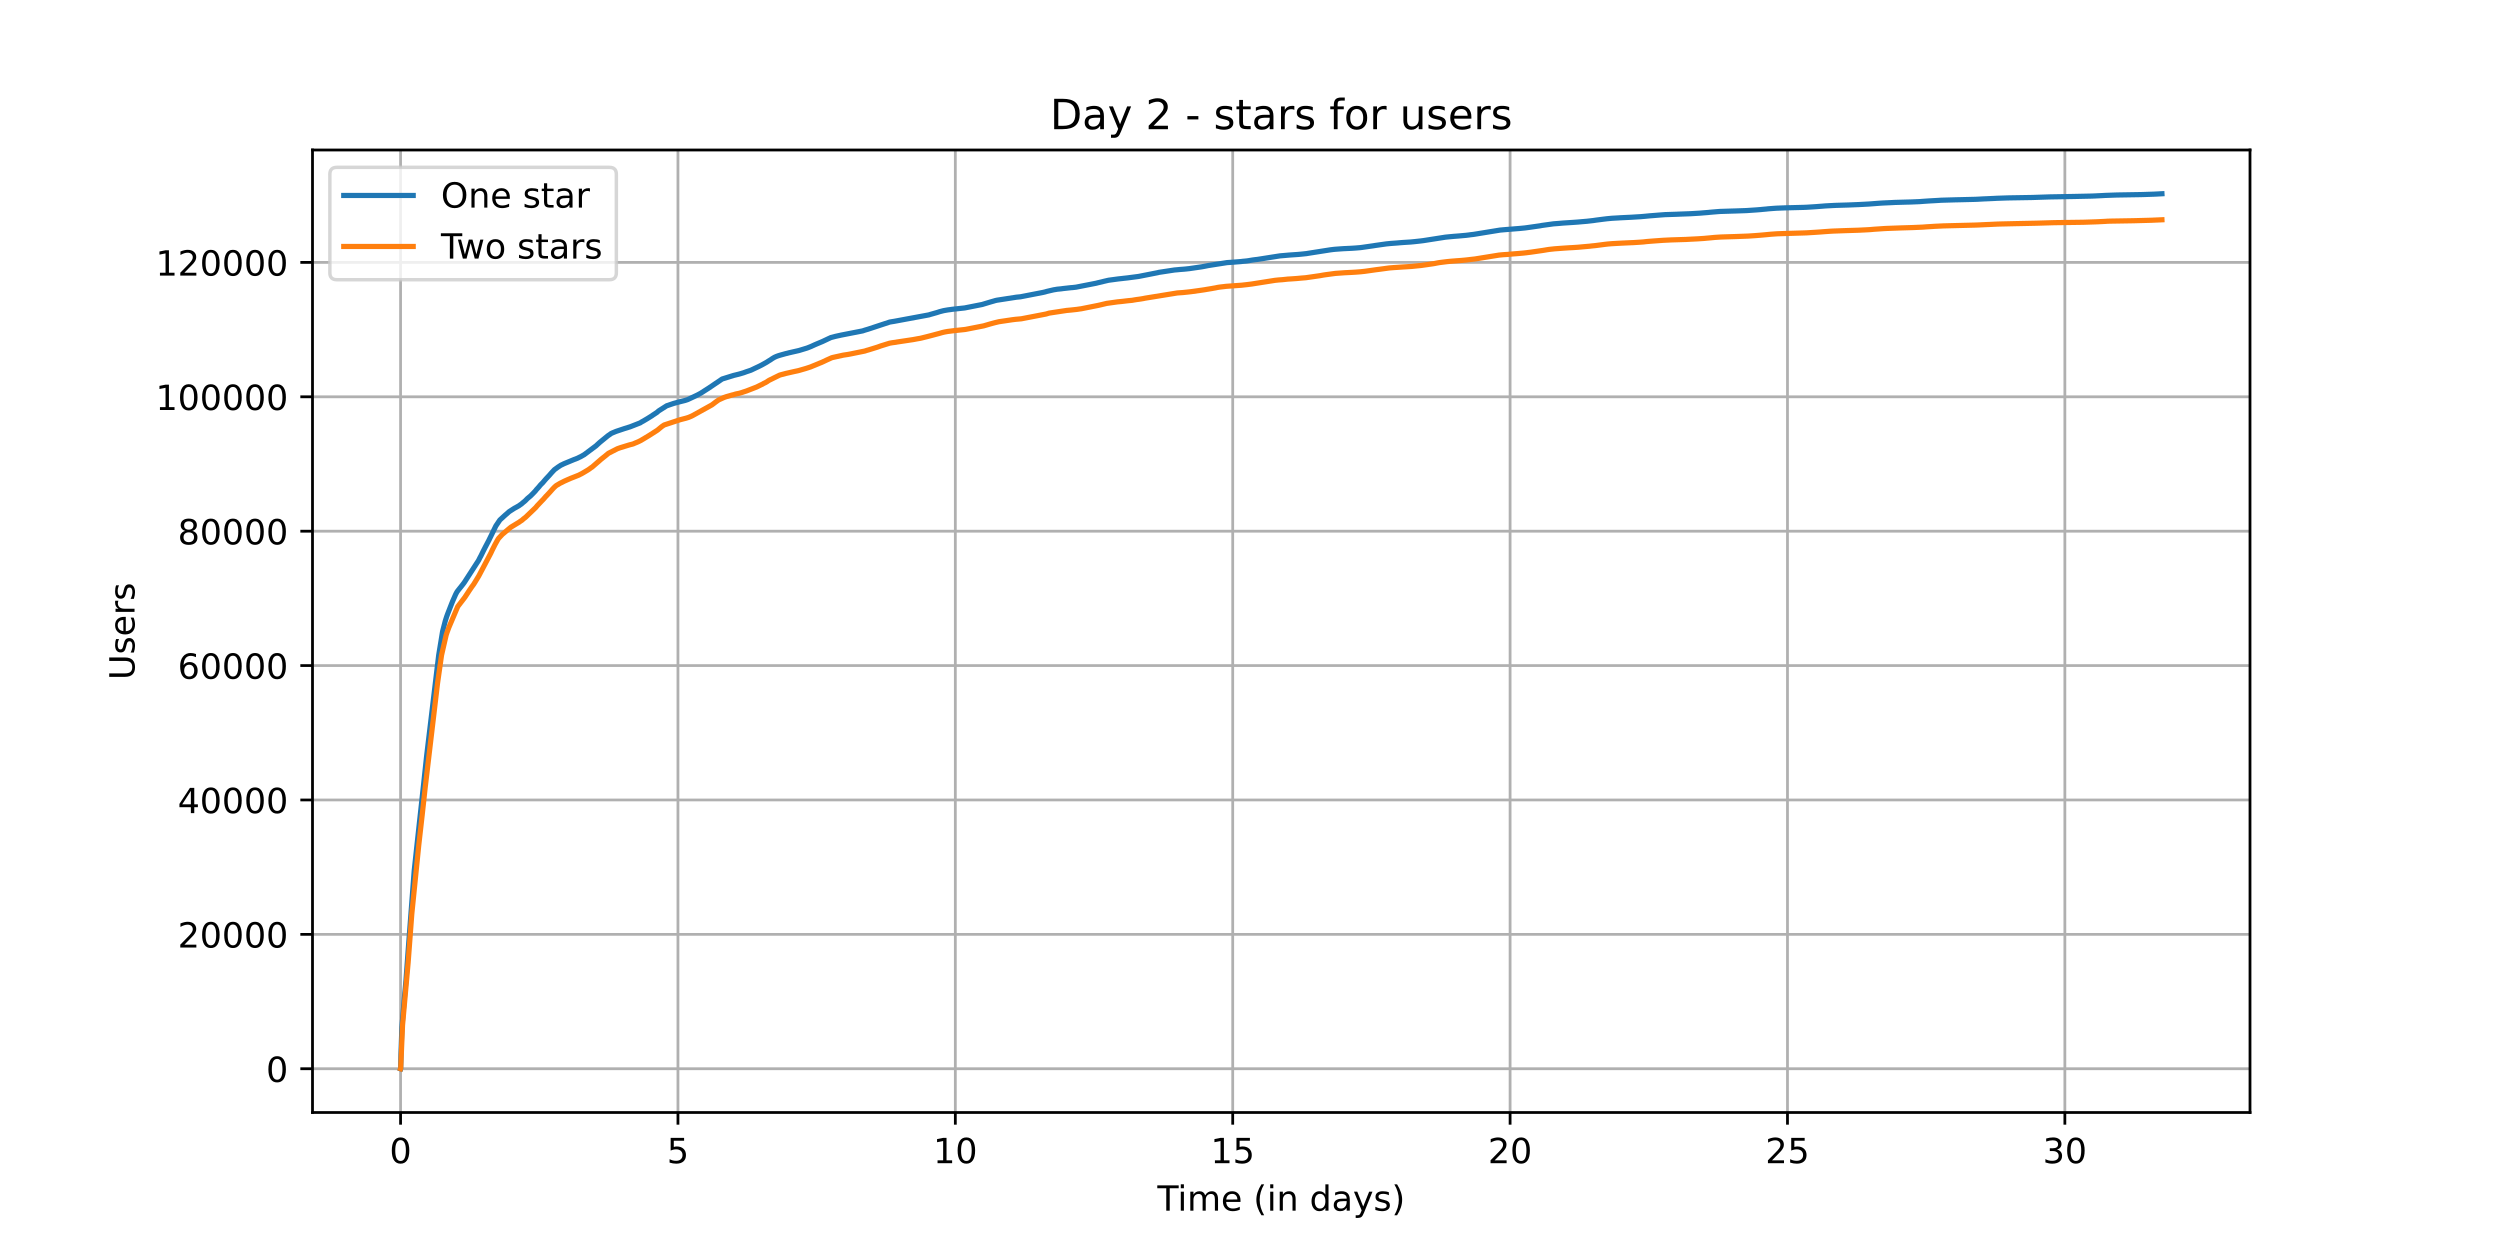 <?xml version="1.0" encoding="utf-8" standalone="no"?>
<!DOCTYPE svg PUBLIC "-//W3C//DTD SVG 1.1//EN"
  "http://www.w3.org/Graphics/SVG/1.1/DTD/svg11.dtd">
<!-- Created with matplotlib (https://matplotlib.org/) -->
<svg height="360pt" version="1.1" viewBox="0 0 720 360" width="720pt" xmlns="http://www.w3.org/2000/svg" xmlns:xlink="http://www.w3.org/1999/xlink">
 <defs>
  <style type="text/css">*{stroke-linecap:butt;stroke-linejoin:round;}</style>
 </defs>
 <g id="figure_1">
  <g id="patch_1">
   <path d="M 0 360 
L 720 360 
L 720 0 
L 0 0 
z
" style="fill:#ffffff;"/>
  </g>
  <g id="axes_1">
   <g id="patch_2">
    <path d="M 90 320.4 
L 648 320.4 
L 648 43.2 
L 90 43.2 
z
" style="fill:#ffffff;"/>
   </g>
   <g id="matplotlib.axis_1">
    <g id="xtick_1">
     <g id="line2d_1">
      <path clip-path="url(#p3128af6eba)" d="M 115.364 320.4 
L 115.364 43.2 
" style="fill:none;stroke:#b0b0b0;stroke-linecap:square;stroke-width:0.8;"/>
     </g>
     <g id="line2d_2">
      <defs>
       <path d="M 0 0 
L 0 3.5 
" id="mb952d3d50b" style="stroke:#000000;stroke-width:0.8;"/>
      </defs>
      <g>
       <use style="stroke:#000000;stroke-width:0.8;" x="115.364" xlink:href="#mb952d3d50b" y="320.4"/>
      </g>
     </g>
     <g id="text_1">
      <!-- 0 -->
      <g transform="translate(112.182 334.998)scale(0.1 -0.1)">
       <defs>
        <path d="M 31.781 66.406 
Q 24.172 66.406 20.328 58.906 
Q 16.5 51.422 16.5 36.375 
Q 16.5 21.391 20.328 13.891 
Q 24.172 6.391 31.781 6.391 
Q 39.453 6.391 43.281 13.891 
Q 47.125 21.391 47.125 36.375 
Q 47.125 51.422 43.281 58.906 
Q 39.453 66.406 31.781 66.406 
z
M 31.781 74.219 
Q 44.047 74.219 50.516 64.516 
Q 56.984 54.828 56.984 36.375 
Q 56.984 17.969 50.516 8.266 
Q 44.047 -1.422 31.781 -1.422 
Q 19.531 -1.422 13.062 8.266 
Q 6.594 17.969 6.594 36.375 
Q 6.594 54.828 13.062 64.516 
Q 19.531 74.219 31.781 74.219 
z
" id="DejaVuSans-48"/>
       </defs>
       <use xlink:href="#DejaVuSans-48"/>
      </g>
     </g>
    </g>
    <g id="xtick_2">
     <g id="line2d_3">
      <path clip-path="url(#p3128af6eba)" d="M 195.25 320.4 
L 195.25 43.2 
" style="fill:none;stroke:#b0b0b0;stroke-linecap:square;stroke-width:0.8;"/>
     </g>
     <g id="line2d_4">
      <g>
       <use style="stroke:#000000;stroke-width:0.8;" x="195.25" xlink:href="#mb952d3d50b" y="320.4"/>
      </g>
     </g>
     <g id="text_2">
      <!-- 5 -->
      <g transform="translate(192.068 334.998)scale(0.1 -0.1)">
       <defs>
        <path d="M 10.797 72.906 
L 49.516 72.906 
L 49.516 64.594 
L 19.828 64.594 
L 19.828 46.734 
Q 21.969 47.469 24.109 47.828 
Q 26.266 48.188 28.422 48.188 
Q 40.625 48.188 47.75 41.5 
Q 54.891 34.812 54.891 23.391 
Q 54.891 11.625 47.562 5.094 
Q 40.234 -1.422 26.906 -1.422 
Q 22.312 -1.422 17.547 -0.641 
Q 12.797 0.141 7.719 1.703 
L 7.719 11.625 
Q 12.109 9.234 16.797 8.062 
Q 21.484 6.891 26.703 6.891 
Q 35.156 6.891 40.078 11.328 
Q 45.016 15.766 45.016 23.391 
Q 45.016 31 40.078 35.438 
Q 35.156 39.891 26.703 39.891 
Q 22.75 39.891 18.812 39.016 
Q 14.891 38.141 10.797 36.281 
z
" id="DejaVuSans-53"/>
       </defs>
       <use xlink:href="#DejaVuSans-53"/>
      </g>
     </g>
    </g>
    <g id="xtick_3">
     <g id="line2d_5">
      <path clip-path="url(#p3128af6eba)" d="M 275.136 320.4 
L 275.136 43.2 
" style="fill:none;stroke:#b0b0b0;stroke-linecap:square;stroke-width:0.8;"/>
     </g>
     <g id="line2d_6">
      <g>
       <use style="stroke:#000000;stroke-width:0.8;" x="275.136" xlink:href="#mb952d3d50b" y="320.4"/>
      </g>
     </g>
     <g id="text_3">
      <!-- 10 -->
      <g transform="translate(268.773 334.998)scale(0.1 -0.1)">
       <defs>
        <path d="M 12.406 8.297 
L 28.516 8.297 
L 28.516 63.922 
L 10.984 60.406 
L 10.984 69.391 
L 28.422 72.906 
L 38.281 72.906 
L 38.281 8.297 
L 54.391 8.297 
L 54.391 0 
L 12.406 0 
z
" id="DejaVuSans-49"/>
       </defs>
       <use xlink:href="#DejaVuSans-49"/>
       <use x="63.623" xlink:href="#DejaVuSans-48"/>
      </g>
     </g>
    </g>
    <g id="xtick_4">
     <g id="line2d_7">
      <path clip-path="url(#p3128af6eba)" d="M 355.022 320.4 
L 355.022 43.2 
" style="fill:none;stroke:#b0b0b0;stroke-linecap:square;stroke-width:0.8;"/>
     </g>
     <g id="line2d_8">
      <g>
       <use style="stroke:#000000;stroke-width:0.8;" x="355.022" xlink:href="#mb952d3d50b" y="320.4"/>
      </g>
     </g>
     <g id="text_4">
      <!-- 15 -->
      <g transform="translate(348.659 334.998)scale(0.1 -0.1)">
       <use xlink:href="#DejaVuSans-49"/>
       <use x="63.623" xlink:href="#DejaVuSans-53"/>
      </g>
     </g>
    </g>
    <g id="xtick_5">
     <g id="line2d_9">
      <path clip-path="url(#p3128af6eba)" d="M 434.907 320.4 
L 434.907 43.2 
" style="fill:none;stroke:#b0b0b0;stroke-linecap:square;stroke-width:0.8;"/>
     </g>
     <g id="line2d_10">
      <g>
       <use style="stroke:#000000;stroke-width:0.8;" x="434.907" xlink:href="#mb952d3d50b" y="320.4"/>
      </g>
     </g>
     <g id="text_5">
      <!-- 20 -->
      <g transform="translate(428.545 334.998)scale(0.1 -0.1)">
       <defs>
        <path d="M 19.188 8.297 
L 53.609 8.297 
L 53.609 0 
L 7.328 0 
L 7.328 8.297 
Q 12.938 14.109 22.625 23.891 
Q 32.328 33.688 34.812 36.531 
Q 39.547 41.844 41.422 45.531 
Q 43.312 49.219 43.312 52.781 
Q 43.312 58.594 39.234 62.25 
Q 35.156 65.922 28.609 65.922 
Q 23.969 65.922 18.812 64.312 
Q 13.672 62.703 7.812 59.422 
L 7.812 69.391 
Q 13.766 71.781 18.938 73 
Q 24.125 74.219 28.422 74.219 
Q 39.75 74.219 46.484 68.547 
Q 53.219 62.891 53.219 53.422 
Q 53.219 48.922 51.531 44.891 
Q 49.859 40.875 45.406 35.406 
Q 44.188 33.984 37.641 27.219 
Q 31.109 20.453 19.188 8.297 
z
" id="DejaVuSans-50"/>
       </defs>
       <use xlink:href="#DejaVuSans-50"/>
       <use x="63.623" xlink:href="#DejaVuSans-48"/>
      </g>
     </g>
    </g>
    <g id="xtick_6">
     <g id="line2d_11">
      <path clip-path="url(#p3128af6eba)" d="M 514.793 320.4 
L 514.793 43.2 
" style="fill:none;stroke:#b0b0b0;stroke-linecap:square;stroke-width:0.8;"/>
     </g>
     <g id="line2d_12">
      <g>
       <use style="stroke:#000000;stroke-width:0.8;" x="514.793" xlink:href="#mb952d3d50b" y="320.4"/>
      </g>
     </g>
     <g id="text_6">
      <!-- 25 -->
      <g transform="translate(508.431 334.998)scale(0.1 -0.1)">
       <use xlink:href="#DejaVuSans-50"/>
       <use x="63.623" xlink:href="#DejaVuSans-53"/>
      </g>
     </g>
    </g>
    <g id="xtick_7">
     <g id="line2d_13">
      <path clip-path="url(#p3128af6eba)" d="M 594.679 320.4 
L 594.679 43.2 
" style="fill:none;stroke:#b0b0b0;stroke-linecap:square;stroke-width:0.8;"/>
     </g>
     <g id="line2d_14">
      <g>
       <use style="stroke:#000000;stroke-width:0.8;" x="594.679" xlink:href="#mb952d3d50b" y="320.4"/>
      </g>
     </g>
     <g id="text_7">
      <!-- 30 -->
      <g transform="translate(588.317 334.998)scale(0.1 -0.1)">
       <defs>
        <path d="M 40.578 39.312 
Q 47.656 37.797 51.625 33 
Q 55.609 28.219 55.609 21.188 
Q 55.609 10.406 48.188 4.484 
Q 40.766 -1.422 27.094 -1.422 
Q 22.516 -1.422 17.656 -0.516 
Q 12.797 0.391 7.625 2.203 
L 7.625 11.719 
Q 11.719 9.328 16.594 8.109 
Q 21.484 6.891 26.812 6.891 
Q 36.078 6.891 40.938 10.547 
Q 45.797 14.203 45.797 21.188 
Q 45.797 27.641 41.281 31.266 
Q 36.766 34.906 28.719 34.906 
L 20.219 34.906 
L 20.219 43.016 
L 29.109 43.016 
Q 36.375 43.016 40.234 45.922 
Q 44.094 48.828 44.094 54.297 
Q 44.094 59.906 40.109 62.906 
Q 36.141 65.922 28.719 65.922 
Q 24.656 65.922 20.016 65.031 
Q 15.375 64.156 9.812 62.312 
L 9.812 71.094 
Q 15.438 72.656 20.344 73.438 
Q 25.25 74.219 29.594 74.219 
Q 40.828 74.219 47.359 69.109 
Q 53.906 64.016 53.906 55.328 
Q 53.906 49.266 50.438 45.094 
Q 46.969 40.922 40.578 39.312 
z
" id="DejaVuSans-51"/>
       </defs>
       <use xlink:href="#DejaVuSans-51"/>
       <use x="63.623" xlink:href="#DejaVuSans-48"/>
      </g>
     </g>
    </g>
    <g id="text_8">
     <!-- Time (in days) -->
     <g transform="translate(333.327 348.677)scale(0.1 -0.1)">
      <defs>
       <path d="M -0.297 72.906 
L 61.375 72.906 
L 61.375 64.594 
L 35.5 64.594 
L 35.5 0 
L 25.594 0 
L 25.594 64.594 
L -0.297 64.594 
z
" id="DejaVuSans-84"/>
       <path d="M 9.422 54.688 
L 18.406 54.688 
L 18.406 0 
L 9.422 0 
z
M 9.422 75.984 
L 18.406 75.984 
L 18.406 64.594 
L 9.422 64.594 
z
" id="DejaVuSans-105"/>
       <path d="M 52 44.188 
Q 55.375 50.25 60.062 53.125 
Q 64.75 56 71.094 56 
Q 79.641 56 84.281 50.016 
Q 88.922 44.047 88.922 33.016 
L 88.922 0 
L 79.891 0 
L 79.891 32.719 
Q 79.891 40.578 77.094 44.375 
Q 74.312 48.188 68.609 48.188 
Q 61.625 48.188 57.562 43.547 
Q 53.516 38.922 53.516 30.906 
L 53.516 0 
L 44.484 0 
L 44.484 32.719 
Q 44.484 40.625 41.703 44.406 
Q 38.922 48.188 33.109 48.188 
Q 26.219 48.188 22.156 43.531 
Q 18.109 38.875 18.109 30.906 
L 18.109 0 
L 9.078 0 
L 9.078 54.688 
L 18.109 54.688 
L 18.109 46.188 
Q 21.188 51.219 25.484 53.609 
Q 29.781 56 35.688 56 
Q 41.656 56 45.828 52.969 
Q 50 49.953 52 44.188 
z
" id="DejaVuSans-109"/>
       <path d="M 56.203 29.594 
L 56.203 25.203 
L 14.891 25.203 
Q 15.484 15.922 20.484 11.062 
Q 25.484 6.203 34.422 6.203 
Q 39.594 6.203 44.453 7.469 
Q 49.312 8.734 54.109 11.281 
L 54.109 2.781 
Q 49.266 0.734 44.188 -0.344 
Q 39.109 -1.422 33.891 -1.422 
Q 20.797 -1.422 13.156 6.188 
Q 5.516 13.812 5.516 26.812 
Q 5.516 40.234 12.766 48.109 
Q 20.016 56 32.328 56 
Q 43.359 56 49.781 48.891 
Q 56.203 41.797 56.203 29.594 
z
M 47.219 32.234 
Q 47.125 39.594 43.094 43.984 
Q 39.062 48.391 32.422 48.391 
Q 24.906 48.391 20.391 44.141 
Q 15.875 39.891 15.188 32.172 
z
" id="DejaVuSans-101"/>
       <path id="DejaVuSans-32"/>
       <path d="M 31 75.875 
Q 24.469 64.656 21.281 53.656 
Q 18.109 42.672 18.109 31.391 
Q 18.109 20.125 21.312 9.062 
Q 24.516 -2 31 -13.188 
L 23.188 -13.188 
Q 15.875 -1.703 12.234 9.375 
Q 8.594 20.453 8.594 31.391 
Q 8.594 42.281 12.203 53.312 
Q 15.828 64.359 23.188 75.875 
z
" id="DejaVuSans-40"/>
       <path d="M 54.891 33.016 
L 54.891 0 
L 45.906 0 
L 45.906 32.719 
Q 45.906 40.484 42.875 44.328 
Q 39.844 48.188 33.797 48.188 
Q 26.516 48.188 22.312 43.547 
Q 18.109 38.922 18.109 30.906 
L 18.109 0 
L 9.078 0 
L 9.078 54.688 
L 18.109 54.688 
L 18.109 46.188 
Q 21.344 51.125 25.703 53.562 
Q 30.078 56 35.797 56 
Q 45.219 56 50.047 50.172 
Q 54.891 44.344 54.891 33.016 
z
" id="DejaVuSans-110"/>
       <path d="M 45.406 46.391 
L 45.406 75.984 
L 54.391 75.984 
L 54.391 0 
L 45.406 0 
L 45.406 8.203 
Q 42.578 3.328 38.25 0.953 
Q 33.938 -1.422 27.875 -1.422 
Q 17.969 -1.422 11.734 6.484 
Q 5.516 14.406 5.516 27.297 
Q 5.516 40.188 11.734 48.094 
Q 17.969 56 27.875 56 
Q 33.938 56 38.25 53.625 
Q 42.578 51.266 45.406 46.391 
z
M 14.797 27.297 
Q 14.797 17.391 18.875 11.75 
Q 22.953 6.109 30.078 6.109 
Q 37.203 6.109 41.297 11.75 
Q 45.406 17.391 45.406 27.297 
Q 45.406 37.203 41.297 42.844 
Q 37.203 48.484 30.078 48.484 
Q 22.953 48.484 18.875 42.844 
Q 14.797 37.203 14.797 27.297 
z
" id="DejaVuSans-100"/>
       <path d="M 34.281 27.484 
Q 23.391 27.484 19.188 25 
Q 14.984 22.516 14.984 16.5 
Q 14.984 11.719 18.141 8.906 
Q 21.297 6.109 26.703 6.109 
Q 34.188 6.109 38.703 11.406 
Q 43.219 16.703 43.219 25.484 
L 43.219 27.484 
z
M 52.203 31.203 
L 52.203 0 
L 43.219 0 
L 43.219 8.297 
Q 40.141 3.328 35.547 0.953 
Q 30.953 -1.422 24.312 -1.422 
Q 15.922 -1.422 10.953 3.297 
Q 6 8.016 6 15.922 
Q 6 25.141 12.172 29.828 
Q 18.359 34.516 30.609 34.516 
L 43.219 34.516 
L 43.219 35.406 
Q 43.219 41.609 39.141 45 
Q 35.062 48.391 27.688 48.391 
Q 23 48.391 18.547 47.266 
Q 14.109 46.141 10.016 43.891 
L 10.016 52.203 
Q 14.938 54.109 19.578 55.047 
Q 24.219 56 28.609 56 
Q 40.484 56 46.344 49.844 
Q 52.203 43.703 52.203 31.203 
z
" id="DejaVuSans-97"/>
       <path d="M 32.172 -5.078 
Q 28.375 -14.844 24.75 -17.812 
Q 21.141 -20.797 15.094 -20.797 
L 7.906 -20.797 
L 7.906 -13.281 
L 13.188 -13.281 
Q 16.891 -13.281 18.938 -11.516 
Q 21 -9.766 23.484 -3.219 
L 25.094 0.875 
L 2.984 54.688 
L 12.5 54.688 
L 29.594 11.922 
L 46.688 54.688 
L 56.203 54.688 
z
" id="DejaVuSans-121"/>
       <path d="M 44.281 53.078 
L 44.281 44.578 
Q 40.484 46.531 36.375 47.5 
Q 32.281 48.484 27.875 48.484 
Q 21.188 48.484 17.844 46.438 
Q 14.5 44.391 14.5 40.281 
Q 14.5 37.156 16.891 35.375 
Q 19.281 33.594 26.516 31.984 
L 29.594 31.297 
Q 39.156 29.25 43.188 25.516 
Q 47.219 21.781 47.219 15.094 
Q 47.219 7.469 41.188 3.016 
Q 35.156 -1.422 24.609 -1.422 
Q 20.219 -1.422 15.453 -0.562 
Q 10.688 0.297 5.422 2 
L 5.422 11.281 
Q 10.406 8.688 15.234 7.391 
Q 20.062 6.109 24.812 6.109 
Q 31.156 6.109 34.562 8.281 
Q 37.984 10.453 37.984 14.406 
Q 37.984 18.062 35.516 20.016 
Q 33.062 21.969 24.703 23.781 
L 21.578 24.516 
Q 13.234 26.266 9.516 29.906 
Q 5.812 33.547 5.812 39.891 
Q 5.812 47.609 11.281 51.797 
Q 16.75 56 26.812 56 
Q 31.781 56 36.172 55.266 
Q 40.578 54.547 44.281 53.078 
z
" id="DejaVuSans-115"/>
       <path d="M 8.016 75.875 
L 15.828 75.875 
Q 23.141 64.359 26.781 53.312 
Q 30.422 42.281 30.422 31.391 
Q 30.422 20.453 26.781 9.375 
Q 23.141 -1.703 15.828 -13.188 
L 8.016 -13.188 
Q 14.5 -2 17.703 9.062 
Q 20.906 20.125 20.906 31.391 
Q 20.906 42.672 17.703 53.656 
Q 14.5 64.656 8.016 75.875 
z
" id="DejaVuSans-41"/>
      </defs>
      <use xlink:href="#DejaVuSans-84"/>
      <use x="57.959" xlink:href="#DejaVuSans-105"/>
      <use x="85.742" xlink:href="#DejaVuSans-109"/>
      <use x="183.154" xlink:href="#DejaVuSans-101"/>
      <use x="244.678" xlink:href="#DejaVuSans-32"/>
      <use x="276.465" xlink:href="#DejaVuSans-40"/>
      <use x="315.479" xlink:href="#DejaVuSans-105"/>
      <use x="343.262" xlink:href="#DejaVuSans-110"/>
      <use x="406.641" xlink:href="#DejaVuSans-32"/>
      <use x="438.428" xlink:href="#DejaVuSans-100"/>
      <use x="501.904" xlink:href="#DejaVuSans-97"/>
      <use x="563.184" xlink:href="#DejaVuSans-121"/>
      <use x="622.363" xlink:href="#DejaVuSans-115"/>
      <use x="674.463" xlink:href="#DejaVuSans-41"/>
     </g>
    </g>
   </g>
   <g id="matplotlib.axis_2">
    <g id="ytick_1">
     <g id="line2d_15">
      <path clip-path="url(#p3128af6eba)" d="M 90 307.8 
L 648 307.8 
" style="fill:none;stroke:#b0b0b0;stroke-linecap:square;stroke-width:0.8;"/>
     </g>
     <g id="line2d_16">
      <defs>
       <path d="M 0 0 
L -3.5 0 
" id="md20838d419" style="stroke:#000000;stroke-width:0.8;"/>
      </defs>
      <g>
       <use style="stroke:#000000;stroke-width:0.8;" x="90" xlink:href="#md20838d419" y="307.8"/>
      </g>
     </g>
     <g id="text_9">
      <!-- 0 -->
      <g transform="translate(76.638 311.599)scale(0.1 -0.1)">
       <use xlink:href="#DejaVuSans-48"/>
      </g>
     </g>
    </g>
    <g id="ytick_2">
     <g id="line2d_17">
      <path clip-path="url(#p3128af6eba)" d="M 90 269.095 
L 648 269.095 
" style="fill:none;stroke:#b0b0b0;stroke-linecap:square;stroke-width:0.8;"/>
     </g>
     <g id="line2d_18">
      <g>
       <use style="stroke:#000000;stroke-width:0.8;" x="90" xlink:href="#md20838d419" y="269.095"/>
      </g>
     </g>
     <g id="text_10">
      <!-- 20000 -->
      <g transform="translate(51.188 272.894)scale(0.1 -0.1)">
       <use xlink:href="#DejaVuSans-50"/>
       <use x="63.623" xlink:href="#DejaVuSans-48"/>
       <use x="127.246" xlink:href="#DejaVuSans-48"/>
       <use x="190.869" xlink:href="#DejaVuSans-48"/>
       <use x="254.492" xlink:href="#DejaVuSans-48"/>
      </g>
     </g>
    </g>
    <g id="ytick_3">
     <g id="line2d_19">
      <path clip-path="url(#p3128af6eba)" d="M 90 230.39 
L 648 230.39 
" style="fill:none;stroke:#b0b0b0;stroke-linecap:square;stroke-width:0.8;"/>
     </g>
     <g id="line2d_20">
      <g>
       <use style="stroke:#000000;stroke-width:0.8;" x="90" xlink:href="#md20838d419" y="230.39"/>
      </g>
     </g>
     <g id="text_11">
      <!-- 40000 -->
      <g transform="translate(51.188 234.189)scale(0.1 -0.1)">
       <defs>
        <path d="M 37.797 64.312 
L 12.891 25.391 
L 37.797 25.391 
z
M 35.203 72.906 
L 47.609 72.906 
L 47.609 25.391 
L 58.016 25.391 
L 58.016 17.188 
L 47.609 17.188 
L 47.609 0 
L 37.797 0 
L 37.797 17.188 
L 4.891 17.188 
L 4.891 26.703 
z
" id="DejaVuSans-52"/>
       </defs>
       <use xlink:href="#DejaVuSans-52"/>
       <use x="63.623" xlink:href="#DejaVuSans-48"/>
       <use x="127.246" xlink:href="#DejaVuSans-48"/>
       <use x="190.869" xlink:href="#DejaVuSans-48"/>
       <use x="254.492" xlink:href="#DejaVuSans-48"/>
      </g>
     </g>
    </g>
    <g id="ytick_4">
     <g id="line2d_21">
      <path clip-path="url(#p3128af6eba)" d="M 90 191.685 
L 648 191.685 
" style="fill:none;stroke:#b0b0b0;stroke-linecap:square;stroke-width:0.8;"/>
     </g>
     <g id="line2d_22">
      <g>
       <use style="stroke:#000000;stroke-width:0.8;" x="90" xlink:href="#md20838d419" y="191.685"/>
      </g>
     </g>
     <g id="text_12">
      <!-- 60000 -->
      <g transform="translate(51.188 195.484)scale(0.1 -0.1)">
       <defs>
        <path d="M 33.016 40.375 
Q 26.375 40.375 22.484 35.828 
Q 18.609 31.297 18.609 23.391 
Q 18.609 15.531 22.484 10.953 
Q 26.375 6.391 33.016 6.391 
Q 39.656 6.391 43.531 10.953 
Q 47.406 15.531 47.406 23.391 
Q 47.406 31.297 43.531 35.828 
Q 39.656 40.375 33.016 40.375 
z
M 52.594 71.297 
L 52.594 62.312 
Q 48.875 64.062 45.094 64.984 
Q 41.312 65.922 37.594 65.922 
Q 27.828 65.922 22.672 59.328 
Q 17.531 52.734 16.797 39.406 
Q 19.672 43.656 24.016 45.922 
Q 28.375 48.188 33.594 48.188 
Q 44.578 48.188 50.953 41.516 
Q 57.328 34.859 57.328 23.391 
Q 57.328 12.156 50.688 5.359 
Q 44.047 -1.422 33.016 -1.422 
Q 20.359 -1.422 13.672 8.266 
Q 6.984 17.969 6.984 36.375 
Q 6.984 53.656 15.188 63.938 
Q 23.391 74.219 37.203 74.219 
Q 40.922 74.219 44.703 73.484 
Q 48.484 72.75 52.594 71.297 
z
" id="DejaVuSans-54"/>
       </defs>
       <use xlink:href="#DejaVuSans-54"/>
       <use x="63.623" xlink:href="#DejaVuSans-48"/>
       <use x="127.246" xlink:href="#DejaVuSans-48"/>
       <use x="190.869" xlink:href="#DejaVuSans-48"/>
       <use x="254.492" xlink:href="#DejaVuSans-48"/>
      </g>
     </g>
    </g>
    <g id="ytick_5">
     <g id="line2d_23">
      <path clip-path="url(#p3128af6eba)" d="M 90 152.98 
L 648 152.98 
" style="fill:none;stroke:#b0b0b0;stroke-linecap:square;stroke-width:0.8;"/>
     </g>
     <g id="line2d_24">
      <g>
       <use style="stroke:#000000;stroke-width:0.8;" x="90" xlink:href="#md20838d419" y="152.98"/>
      </g>
     </g>
     <g id="text_13">
      <!-- 80000 -->
      <g transform="translate(51.188 156.78)scale(0.1 -0.1)">
       <defs>
        <path d="M 31.781 34.625 
Q 24.75 34.625 20.719 30.859 
Q 16.703 27.094 16.703 20.516 
Q 16.703 13.922 20.719 10.156 
Q 24.75 6.391 31.781 6.391 
Q 38.812 6.391 42.859 10.172 
Q 46.922 13.969 46.922 20.516 
Q 46.922 27.094 42.891 30.859 
Q 38.875 34.625 31.781 34.625 
z
M 21.922 38.812 
Q 15.578 40.375 12.031 44.719 
Q 8.5 49.078 8.5 55.328 
Q 8.5 64.062 14.719 69.141 
Q 20.953 74.219 31.781 74.219 
Q 42.672 74.219 48.875 69.141 
Q 55.078 64.062 55.078 55.328 
Q 55.078 49.078 51.531 44.719 
Q 48 40.375 41.703 38.812 
Q 48.828 37.156 52.797 32.312 
Q 56.781 27.484 56.781 20.516 
Q 56.781 9.906 50.312 4.234 
Q 43.844 -1.422 31.781 -1.422 
Q 19.734 -1.422 13.25 4.234 
Q 6.781 9.906 6.781 20.516 
Q 6.781 27.484 10.781 32.312 
Q 14.797 37.156 21.922 38.812 
z
M 18.312 54.391 
Q 18.312 48.734 21.844 45.562 
Q 25.391 42.391 31.781 42.391 
Q 38.141 42.391 41.719 45.562 
Q 45.312 48.734 45.312 54.391 
Q 45.312 60.062 41.719 63.234 
Q 38.141 66.406 31.781 66.406 
Q 25.391 66.406 21.844 63.234 
Q 18.312 60.062 18.312 54.391 
z
" id="DejaVuSans-56"/>
       </defs>
       <use xlink:href="#DejaVuSans-56"/>
       <use x="63.623" xlink:href="#DejaVuSans-48"/>
       <use x="127.246" xlink:href="#DejaVuSans-48"/>
       <use x="190.869" xlink:href="#DejaVuSans-48"/>
       <use x="254.492" xlink:href="#DejaVuSans-48"/>
      </g>
     </g>
    </g>
    <g id="ytick_6">
     <g id="line2d_25">
      <path clip-path="url(#p3128af6eba)" d="M 90 114.275 
L 648 114.275 
" style="fill:none;stroke:#b0b0b0;stroke-linecap:square;stroke-width:0.8;"/>
     </g>
     <g id="line2d_26">
      <g>
       <use style="stroke:#000000;stroke-width:0.8;" x="90" xlink:href="#md20838d419" y="114.275"/>
      </g>
     </g>
     <g id="text_14">
      <!-- 100000 -->
      <g transform="translate(44.825 118.075)scale(0.1 -0.1)">
       <use xlink:href="#DejaVuSans-49"/>
       <use x="63.623" xlink:href="#DejaVuSans-48"/>
       <use x="127.246" xlink:href="#DejaVuSans-48"/>
       <use x="190.869" xlink:href="#DejaVuSans-48"/>
       <use x="254.492" xlink:href="#DejaVuSans-48"/>
       <use x="318.115" xlink:href="#DejaVuSans-48"/>
      </g>
     </g>
    </g>
    <g id="ytick_7">
     <g id="line2d_27">
      <path clip-path="url(#p3128af6eba)" d="M 90 75.57 
L 648 75.57 
" style="fill:none;stroke:#b0b0b0;stroke-linecap:square;stroke-width:0.8;"/>
     </g>
     <g id="line2d_28">
      <g>
       <use style="stroke:#000000;stroke-width:0.8;" x="90" xlink:href="#md20838d419" y="75.57"/>
      </g>
     </g>
     <g id="text_15">
      <!-- 120000 -->
      <g transform="translate(44.825 79.37)scale(0.1 -0.1)">
       <use xlink:href="#DejaVuSans-49"/>
       <use x="63.623" xlink:href="#DejaVuSans-50"/>
       <use x="127.246" xlink:href="#DejaVuSans-48"/>
       <use x="190.869" xlink:href="#DejaVuSans-48"/>
       <use x="254.492" xlink:href="#DejaVuSans-48"/>
       <use x="318.115" xlink:href="#DejaVuSans-48"/>
      </g>
     </g>
    </g>
    <g id="text_16">
     <!-- Users -->
     <g transform="translate(38.745 195.801)rotate(-90)scale(0.1 -0.1)">
      <defs>
       <path d="M 8.688 72.906 
L 18.609 72.906 
L 18.609 28.609 
Q 18.609 16.891 22.844 11.734 
Q 27.094 6.594 36.625 6.594 
Q 46.094 6.594 50.344 11.734 
Q 54.594 16.891 54.594 28.609 
L 54.594 72.906 
L 64.5 72.906 
L 64.5 27.391 
Q 64.5 13.141 57.438 5.859 
Q 50.391 -1.422 36.625 -1.422 
Q 22.797 -1.422 15.734 5.859 
Q 8.688 13.141 8.688 27.391 
z
" id="DejaVuSans-85"/>
       <path d="M 41.109 46.297 
Q 39.594 47.172 37.812 47.578 
Q 36.031 48 33.891 48 
Q 26.266 48 22.188 43.047 
Q 18.109 38.094 18.109 28.812 
L 18.109 0 
L 9.078 0 
L 9.078 54.688 
L 18.109 54.688 
L 18.109 46.188 
Q 20.953 51.172 25.484 53.578 
Q 30.031 56 36.531 56 
Q 37.453 56 38.578 55.875 
Q 39.703 55.766 41.062 55.516 
z
" id="DejaVuSans-114"/>
      </defs>
      <use xlink:href="#DejaVuSans-85"/>
      <use x="73.193" xlink:href="#DejaVuSans-115"/>
      <use x="125.293" xlink:href="#DejaVuSans-101"/>
      <use x="186.816" xlink:href="#DejaVuSans-114"/>
      <use x="227.93" xlink:href="#DejaVuSans-115"/>
     </g>
    </g>
   </g>
   <g id="line2d_29">
    <path clip-path="url(#p3128af6eba)" d="M 115.364 307.8 
L 115.387 307.695 
L 115.47 303.703 
L 115.745 295.892 
L 116.436 287.66 
L 116.916 282.427 
L 117.578 273.395 
L 119.292 250.809 
L 120.061 243.656 
L 122.063 225.31 
L 122.88 217.647 
L 126.349 188.662 
L 127.463 181.87 
L 128.248 178.816 
L 128.643 177.579 
L 128.917 176.828 
L 129.949 174.181 
L 129.983 174.088 
L 130.378 173.109 
L 131.236 171.162 
L 131.563 170.545 
L 131.807 170.189 
L 133.166 168.482 
L 133.689 167.795 
L 137.341 162.144 
L 137.604 161.749 
L 137.825 161.399 
L 138.242 160.57 
L 138.484 160.129 
L 139.287 158.494 
L 139.797 157.501 
L 140.673 155.839 
L 140.73 155.736 
L 142.808 151.471 
L 143.963 149.76 
L 145.613 148.245 
L 145.758 148.14 
L 146.011 147.916 
L 146.482 147.496 
L 146.658 147.339 
L 148.153 146.375 
L 148.527 146.182 
L 149.38 145.696 
L 149.55 145.586 
L 149.797 145.398 
L 150.16 145.156 
L 150.654 144.723 
L 150.793 144.614 
L 151.049 144.411 
L 151.334 144.154 
L 151.883 143.591 
L 152.783 142.84 
L 153.256 142.367 
L 153.63 141.988 
L 154.224 141.353 
L 154.532 140.955 
L 154.759 140.717 
L 155.269 140.15 
L 155.461 139.9 
L 155.648 139.681 
L 155.813 139.505 
L 156.318 139.01 
L 156.515 138.772 
L 156.966 138.236 
L 157.306 137.851 
L 158.173 136.929 
L 158.558 136.486 
L 158.558 136.486 
L 158.69 136.329 
L 158.69 136.329 
L 158.943 136.051 
L 159.68 135.267 
L 160.791 134.46 
L 161.132 134.249 
L 161.38 134.077 
L 161.561 133.968 
L 162.133 133.703 
L 162.331 133.593 
L 165.368 132.331 
L 165.686 132.223 
L 166.411 131.929 
L 166.825 131.712 
L 167.234 131.524 
L 167.969 131.098 
L 168.2 130.98 
L 171.697 128.366 
L 172.064 128.016 
L 172.18 127.913 
L 172.389 127.723 
L 172.657 127.476 
L 172.887 127.282 
L 174.885 125.655 
L 174.885 125.655 
L 175.182 125.42 
L 175.599 125.148 
L 175.965 124.871 
L 176.404 124.664 
L 177.312 124.288 
L 177.548 124.199 
L 179.805 123.443 
L 180.672 123.181 
L 181.057 123.048 
L 181.436 122.938 
L 184.405 121.773 
L 184.724 121.552 
L 185.009 121.399 
L 185.262 121.262 
L 186.439 120.563 
L 187.791 119.719 
L 188.077 119.504 
L 188.473 119.253 
L 188.891 118.972 
L 189.144 118.817 
L 189.661 118.361 
L 189.891 118.21 
L 192.024 116.855 
L 192.387 116.747 
L 192.673 116.642 
L 193.344 116.414 
L 194.015 116.185 
L 195.367 115.822 
L 195.763 115.713 
L 196.939 115.419 
L 197.368 115.309 
L 198.061 115.077 
L 199.963 114.19 
L 200.865 113.755 
L 201.646 113.337 
L 201.833 113.232 
L 203.768 111.988 
L 203.944 111.883 
L 207.981 109.153 
L 211.214 108.143 
L 212.786 107.757 
L 213.305 107.61 
L 214.165 107.351 
L 214.968 107.055 
L 215.661 106.825 
L 215.936 106.73 
L 216.244 106.627 
L 216.42 106.546 
L 217.366 106.095 
L 217.915 105.836 
L 218.146 105.729 
L 218.729 105.449 
L 219.423 105.093 
L 220.28 104.617 
L 220.808 104.317 
L 221.435 103.912 
L 221.919 103.624 
L 222.37 103.306 
L 222.799 103.047 
L 223.063 102.896 
L 223.569 102.668 
L 224.13 102.459 
L 224.691 102.29 
L 226.264 101.849 
L 226.737 101.743 
L 227.242 101.601 
L 227.704 101.501 
L 227.88 101.456 
L 230.079 100.955 
L 232.355 100.264 
L 232.652 100.156 
L 233.599 99.777 
L 234.644 99.297 
L 235.128 99.088 
L 236.854 98.364 
L 237.119 98.24 
L 238.097 97.777 
L 238.702 97.489 
L 238.944 97.385 
L 239.307 97.21 
L 240.594 96.876 
L 241.078 96.769 
L 241.353 96.707 
L 241.848 96.601 
L 242.255 96.508 
L 248.443 95.298 
L 249.091 95.078 
L 250.017 94.805 
L 256.234 92.754 
L 256.883 92.643 
L 257.488 92.548 
L 267.519 90.687 
L 267.882 90.569 
L 268.96 90.267 
L 269.29 90.17 
L 269.675 90.064 
L 270.247 89.885 
L 270.555 89.777 
L 271.743 89.471 
L 272.348 89.361 
L 272.986 89.253 
L 273.833 89.144 
L 274.174 89.088 
L 275.141 88.978 
L 276.779 88.8 
L 277.813 88.69 
L 282.938 87.677 
L 283.136 87.608 
L 285.28 86.963 
L 286.27 86.679 
L 286.599 86.578 
L 287.072 86.468 
L 292.747 85.589 
L 293.879 85.479 
L 300.301 84.231 
L 300.521 84.182 
L 300.994 84.072 
L 301.522 83.915 
L 303.49 83.457 
L 303.82 83.408 
L 304.469 83.294 
L 305.601 83.184 
L 306.173 83.101 
L 307.174 82.992 
L 307.47 82.957 
L 308.471 82.847 
L 308.878 82.82 
L 309.867 82.71 
L 315.719 81.562 
L 316.181 81.438 
L 316.654 81.332 
L 317.072 81.233 
L 317.534 81.125 
L 317.842 81.039 
L 318.315 80.929 
L 319.26 80.71 
L 322.12 80.323 
L 323.132 80.215 
L 323.638 80.153 
L 324.661 80.043 
L 327.082 79.725 
L 327.918 79.615 
L 333.46 78.524 
L 333.702 78.45 
L 338.212 77.761 
L 339.388 77.657 
L 339.619 77.626 
L 341.082 77.515 
L 341.543 77.469 
L 342.544 77.359 
L 345.997 76.857 
L 346.624 76.749 
L 347.405 76.592 
L 347.955 76.482 
L 353.378 75.632 
L 354.95 75.522 
L 356.127 75.429 
L 357.492 75.321 
L 357.821 75.272 
L 358.976 75.162 
L 359.526 75.087 
L 360.186 74.976 
L 360.801 74.876 
L 361.637 74.765 
L 362.11 74.717 
L 368.654 73.687 
L 369.952 73.577 
L 371.271 73.459 
L 372.854 73.349 
L 373.877 73.279 
L 375.02 73.171 
L 375.307 73.14 
L 376.318 73.031 
L 376.67 72.968 
L 383.159 71.948 
L 384.028 71.839 
L 384.49 71.793 
L 385.953 71.683 
L 386.964 71.615 
L 389.296 71.505 
L 390.307 71.437 
L 391.671 71.326 
L 392.177 71.265 
L 395.41 70.802 
L 396.091 70.692 
L 399.269 70.241 
L 400.369 70.13 
L 400.643 70.105 
L 402.128 69.999 
L 402.403 69.976 
L 403.7 69.865 
L 404.118 69.834 
L 405.866 69.724 
L 406.262 69.699 
L 407.395 69.589 
L 409.088 69.405 
L 409.957 69.294 
L 416.269 68.306 
L 417.368 68.195 
L 418.732 68.069 
L 420.128 67.961 
L 420.568 67.922 
L 421.777 67.812 
L 422.217 67.773 
L 423.097 67.667 
L 423.428 67.615 
L 424.395 67.504 
L 432.005 66.266 
L 433.237 66.156 
L 433.677 66.117 
L 435.096 66.006 
L 436.305 65.904 
L 437.69 65.794 
L 439.153 65.65 
L 439.977 65.54 
L 443.507 65.037 
L 444.057 64.932 
L 444.299 64.896 
L 447.423 64.462 
L 448.875 64.352 
L 450.139 64.24 
L 451.843 64.129 
L 452.844 64.064 
L 454.416 63.953 
L 455.736 63.835 
L 457.042 63.725 
L 458.889 63.514 
L 459.615 63.404 
L 461.947 63.102 
L 462.871 62.991 
L 464.257 62.862 
L 466.182 62.753 
L 466.599 62.722 
L 468.864 62.612 
L 469.711 62.573 
L 471.459 62.463 
L 472.427 62.407 
L 473.691 62.297 
L 475.121 62.159 
L 476.517 62.049 
L 477.683 61.954 
L 479.113 61.846 
L 479.531 61.815 
L 482.918 61.704 
L 483.787 61.664 
L 486.767 61.553 
L 487.701 61.499 
L 489.538 61.389 
L 490.736 61.288 
L 492.078 61.182 
L 492.385 61.141 
L 493.606 61.037 
L 494.97 60.926 
L 495.388 60.896 
L 498.896 60.785 
L 499.633 60.766 
L 502.766 60.656 
L 503.151 60.636 
L 504.756 60.526 
L 505.79 60.458 
L 507.132 60.348 
L 507.605 60.299 
L 508.792 60.193 
L 509.1 60.15 
L 510.508 60.04 
L 511.607 59.961 
L 514.477 59.85 
L 515.192 59.835 
L 519.415 59.725 
L 520.239 59.692 
L 522.054 59.581 
L 523.11 59.51 
L 524.539 59.4 
L 525.749 59.301 
L 527.816 59.191 
L 528.685 59.148 
L 532.281 59.04 
L 532.654 59.024 
L 535.36 58.914 
L 536.25 58.867 
L 538.296 58.757 
L 539.418 58.67 
L 540.859 58.56 
L 541.288 58.527 
L 542.3 58.463 
L 544.753 58.353 
L 545.665 58.302 
L 549.492 58.192 
L 550.196 58.178 
L 552.835 58.068 
L 553.946 57.983 
L 555.54 57.873 
L 556.486 57.82 
L 558.422 57.71 
L 558.851 57.675 
L 559.621 57.65 
L 563.415 57.54 
L 564.107 57.528 
L 568.539 57.418 
L 569.309 57.393 
L 571.332 57.282 
L 572.168 57.248 
L 574.6 57.137 
L 575.007 57.11 
L 578.24 57 
L 578.954 56.986 
L 585.376 56.876 
L 586.168 56.847 
L 589.489 56.737 
L 590.27 56.71 
L 596.417 56.599 
L 597.121 56.586 
L 602.213 56.475 
L 603.005 56.448 
L 605.293 56.338 
L 606.239 56.282 
L 609.351 56.172 
L 610.077 56.154 
L 616.488 56.044 
L 617.225 56.026 
L 620.436 55.916 
L 621.339 55.87 
L 622.636 55.8 
L 622.636 55.8 
" style="fill:none;stroke:#1f77b4;stroke-linecap:square;stroke-width:1.5;"/>
   </g>
   <g id="line2d_30">
    <path clip-path="url(#p3128af6eba)" d="M 115.364 307.8 
L 115.405 307.701 
L 115.459 306.329 
L 115.931 295.25 
L 117.545 277.2 
L 118.599 263.214 
L 120.6 243.43 
L 121.574 234.849 
L 122.452 226.82 
L 126.011 196.754 
L 127.166 188.676 
L 128.489 182.913 
L 128.739 182.152 
L 129.258 180.739 
L 131.829 174.696 
L 133.88 172.017 
L 133.967 171.886 
L 134.944 170.401 
L 135.109 170.138 
L 135.878 169.014 
L 136.428 168.267 
L 136.945 167.425 
L 137.88 165.89 
L 141.345 159.324 
L 141.762 158.426 
L 142.344 157.275 
L 142.5 156.959 
L 143.204 155.684 
L 143.435 155.285 
L 143.644 154.993 
L 144.715 153.849 
L 144.858 153.739 
L 145.121 153.524 
L 146.186 152.616 
L 146.724 152.164 
L 147.12 151.84 
L 149.253 150.542 
L 149.534 150.375 
L 149.841 150.137 
L 150.21 149.909 
L 150.353 149.801 
L 150.785 149.414 
L 151.334 149.001 
L 154.29 146.166 
L 154.73 145.632 
L 154.972 145.381 
L 155.313 145.019 
L 156.131 144.158 
L 156.456 143.829 
L 157.128 143.062 
L 157.205 142.954 
L 157.403 142.778 
L 157.504 142.667 
L 158.195 141.924 
L 158.492 141.595 
L 159.119 140.883 
L 159.537 140.438 
L 160.065 139.948 
L 160.296 139.782 
L 161.171 139.265 
L 161.358 139.155 
L 161.808 138.944 
L 162.434 138.617 
L 163.537 138.12 
L 164.131 137.868 
L 164.336 137.771 
L 164.604 137.665 
L 164.868 137.566 
L 166.718 136.829 
L 167.091 136.629 
L 167.497 136.43 
L 168.134 136.062 
L 168.134 136.062 
L 169.354 135.331 
L 169.794 135.031 
L 170.212 134.715 
L 170.52 134.526 
L 172.712 132.623 
L 173.019 132.349 
L 173.217 132.19 
L 174.369 131.267 
L 174.622 131.058 
L 175.237 130.551 
L 177.806 129.235 
L 178.113 129.126 
L 178.706 128.917 
L 180.859 128.254 
L 181.194 128.153 
L 181.601 128.043 
L 182.03 127.94 
L 182.393 127.83 
L 182.92 127.596 
L 183.415 127.398 
L 183.921 127.174 
L 184.635 126.814 
L 184.877 126.663 
L 185.372 126.373 
L 186.791 125.515 
L 187.044 125.362 
L 188.979 124.122 
L 189.364 123.87 
L 190.353 123.05 
L 190.727 122.761 
L 191.079 122.527 
L 191.277 122.394 
L 195.884 120.877 
L 197.192 120.538 
L 197.478 120.468 
L 198.303 120.213 
L 198.775 120.013 
L 199.182 119.837 
L 199.479 119.686 
L 205.033 116.605 
L 205.528 116.236 
L 206.045 115.837 
L 206.969 115.177 
L 208.52 114.475 
L 209.125 114.258 
L 210.851 113.763 
L 211.313 113.656 
L 211.676 113.536 
L 212.094 113.428 
L 212.82 113.286 
L 213.206 113.178 
L 213.757 113.01 
L 214.055 112.903 
L 214.627 112.719 
L 214.957 112.609 
L 217.893 111.469 
L 218.268 111.284 
L 218.619 111.111 
L 219.268 110.79 
L 219.533 110.68 
L 219.895 110.453 
L 220.115 110.347 
L 220.467 110.182 
L 220.951 109.894 
L 221.27 109.671 
L 221.523 109.517 
L 224.515 108.046 
L 224.867 107.937 
L 226.275 107.562 
L 226.759 107.452 
L 228.848 106.976 
L 229.64 106.811 
L 230.09 106.701 
L 232.069 106.128 
L 232.795 105.892 
L 233.412 105.689 
L 233.885 105.497 
L 234.138 105.387 
L 234.633 105.191 
L 235.117 104.988 
L 235.612 104.789 
L 236.084 104.586 
L 236.59 104.388 
L 237.151 104.131 
L 238.064 103.695 
L 239.538 103.032 
L 239.967 102.921 
L 242.475 102.366 
L 242.871 102.281 
L 243.453 102.192 
L 244.191 102.081 
L 244.885 101.952 
L 249.059 101.1 
L 249.665 100.899 
L 250.072 100.791 
L 252.668 99.987 
L 253.273 99.771 
L 253.669 99.624 
L 256.201 98.842 
L 256.806 98.735 
L 257.136 98.683 
L 257.983 98.573 
L 258.258 98.513 
L 262.986 97.801 
L 263.58 97.692 
L 264.297 97.555 
L 264.968 97.445 
L 265.364 97.359 
L 266.86 96.986 
L 268.036 96.684 
L 268.454 96.574 
L 269.895 96.189 
L 270.324 96.078 
L 271.38 95.778 
L 271.809 95.674 
L 272.337 95.565 
L 272.975 95.455 
L 273.877 95.345 
L 274.108 95.312 
L 274.976 95.202 
L 276.515 95.041 
L 277.56 94.931 
L 278.066 94.871 
L 283.29 93.847 
L 285.126 93.313 
L 286.313 92.99 
L 286.621 92.91 
L 287.688 92.655 
L 291.603 92.072 
L 292.505 91.962 
L 292.945 91.923 
L 294.143 91.813 
L 301.247 90.443 
L 301.577 90.348 
L 302.148 90.174 
L 307.196 89.406 
L 308.405 89.295 
L 310.12 89.108 
L 310.857 88.997 
L 311.385 88.929 
L 316.324 87.943 
L 317.237 87.733 
L 317.688 87.625 
L 318.733 87.377 
L 321.867 86.934 
L 322.989 86.826 
L 323.473 86.77 
L 324.396 86.659 
L 324.892 86.601 
L 326.038 86.493 
L 326.686 86.379 
L 327.357 86.269 
L 327.885 86.201 
L 328.633 86.092 
L 329.27 85.984 
L 329.798 85.874 
L 339.08 84.366 
L 340.664 84.256 
L 342.258 84.089 
L 343.182 83.979 
L 346.239 83.549 
L 346.965 83.439 
L 347.614 83.325 
L 349.066 83.087 
L 349.44 83.015 
L 350.067 82.907 
L 350.573 82.797 
L 351.211 82.69 
L 353.147 82.464 
L 354.598 82.357 
L 354.862 82.34 
L 355.962 82.257 
L 357.536 82.146 
L 359.328 81.945 
L 360.142 81.839 
L 360.438 81.804 
L 367.214 80.734 
L 368.281 80.623 
L 369.336 80.548 
L 370.381 80.438 
L 370.875 80.381 
L 371.81 80.327 
L 373.393 80.217 
L 374.724 80.093 
L 376.076 79.983 
L 379.419 79.501 
L 380.178 79.391 
L 380.53 79.325 
L 381.146 79.215 
L 381.729 79.127 
L 384.578 78.742 
L 386.118 78.632 
L 387.239 78.549 
L 389.439 78.439 
L 390.384 78.382 
L 391.803 78.272 
L 392.1 78.241 
L 393.1 78.131 
L 396.454 77.657 
L 397.345 77.546 
L 400.094 77.171 
L 401.424 77.061 
L 402.414 77.001 
L 403.975 76.89 
L 404.91 76.836 
L 406.625 76.726 
L 408.153 76.567 
L 409.275 76.457 
L 412.508 75.994 
L 413.179 75.886 
L 413.938 75.733 
L 414.564 75.623 
L 416.708 75.354 
L 417.808 75.243 
L 418.237 75.209 
L 419.622 75.098 
L 420.667 75.025 
L 421.876 74.916 
L 422.338 74.868 
L 423.263 74.758 
L 423.746 74.705 
L 424.725 74.595 
L 431.73 73.465 
L 432.874 73.355 
L 433.281 73.329 
L 434.293 73.266 
L 435.436 73.157 
L 435.876 73.12 
L 437.009 73.035 
L 438.24 72.927 
L 438.691 72.886 
L 439.68 72.778 
L 439.999 72.731 
L 440.912 72.621 
L 444.387 72.116 
L 445.058 72.006 
L 445.421 71.94 
L 446.147 71.83 
L 447.764 71.655 
L 449.259 71.545 
L 450.37 71.464 
L 452.008 71.354 
L 452.855 71.315 
L 454.515 71.205 
L 455.868 71.077 
L 457.823 70.908 
L 458.351 70.839 
L 459.483 70.728 
L 459.802 70.686 
L 462.145 70.382 
L 463.08 70.272 
L 464.29 70.173 
L 466.28 70.063 
L 467.182 70.014 
L 469.546 69.904 
L 470.371 69.871 
L 472.152 69.761 
L 473.262 69.68 
L 474.219 69.569 
L 474.67 69.529 
L 476.055 69.42 
L 476.473 69.389 
L 477.98 69.279 
L 479.058 69.204 
L 481.335 69.093 
L 482.115 69.068 
L 485.59 68.958 
L 486.503 68.907 
L 488.713 68.797 
L 489.12 68.772 
L 490.813 68.662 
L 491.275 68.615 
L 492.506 68.505 
L 493.881 68.373 
L 495.586 68.263 
L 496.378 68.234 
L 499.897 68.126 
L 500.259 68.112 
L 503.118 68.004 
L 503.481 67.99 
L 505.097 67.882 
L 505.493 67.857 
L 506.879 67.748 
L 507.319 67.71 
L 508.551 67.599 
L 509.947 67.464 
L 511.497 67.353 
L 511.904 67.326 
L 515.104 67.216 
L 515.852 67.197 
L 519.536 67.086 
L 520.338 67.057 
L 522.12 66.947 
L 522.516 66.924 
L 524.187 66.813 
L 525.375 66.719 
L 526.925 66.608 
L 527.893 66.552 
L 530.84 66.442 
L 531.643 66.413 
L 535.096 66.305 
L 535.459 66.291 
L 537.647 66.181 
L 538.593 66.125 
L 539.891 66.014 
L 540.936 65.945 
L 542.542 65.834 
L 543.444 65.788 
L 546.435 65.677 
L 547.238 65.647 
L 550.833 65.538 
L 551.207 65.523 
L 553.737 65.412 
L 554.847 65.327 
L 556.651 65.217 
L 557.069 65.186 
L 559.346 65.076 
L 559.72 65.058 
L 563.942 64.948 
L 564.668 64.932 
L 568.935 64.822 
L 569.749 64.791 
L 572.059 64.681 
L 572.861 64.65 
L 575.172 64.54 
L 575.952 64.514 
L 580.681 64.404 
L 581.396 64.391 
L 586.564 64.28 
L 587.333 64.257 
L 590.974 64.147 
L 591.711 64.127 
L 599.486 64.017 
L 600.2 64.004 
L 603.477 63.893 
L 604.291 63.86 
L 606.426 63.75 
L 606.855 63.717 
L 607.669 63.686 
L 614.124 63.576 
L 614.838 63.56 
L 618.897 63.45 
L 619.656 63.427 
L 622.23 63.316 
L 622.636 63.297 
L 622.636 63.297 
" style="fill:none;stroke:#ff7f0e;stroke-linecap:square;stroke-width:1.5;"/>
   </g>
   <g id="patch_3">
    <path d="M 90 320.4 
L 90 43.2 
" style="fill:none;stroke:#000000;stroke-linecap:square;stroke-linejoin:miter;stroke-width:0.8;"/>
   </g>
   <g id="patch_4">
    <path d="M 648 320.4 
L 648 43.2 
" style="fill:none;stroke:#000000;stroke-linecap:square;stroke-linejoin:miter;stroke-width:0.8;"/>
   </g>
   <g id="patch_5">
    <path d="M 90 320.4 
L 648 320.4 
" style="fill:none;stroke:#000000;stroke-linecap:square;stroke-linejoin:miter;stroke-width:0.8;"/>
   </g>
   <g id="patch_6">
    <path d="M 90 43.2 
L 648 43.2 
" style="fill:none;stroke:#000000;stroke-linecap:square;stroke-linejoin:miter;stroke-width:0.8;"/>
   </g>
   <g id="text_17">
    <!-- Day 2 - stars for users -->
    <g transform="translate(302.426 37.2)scale(0.12 -0.12)">
     <defs>
      <path d="M 19.672 64.797 
L 19.672 8.109 
L 31.594 8.109 
Q 46.688 8.109 53.688 14.938 
Q 60.688 21.781 60.688 36.531 
Q 60.688 51.172 53.688 57.984 
Q 46.688 64.797 31.594 64.797 
z
M 9.812 72.906 
L 30.078 72.906 
Q 51.266 72.906 61.172 64.094 
Q 71.094 55.281 71.094 36.531 
Q 71.094 17.672 61.125 8.828 
Q 51.172 0 30.078 0 
L 9.812 0 
z
" id="DejaVuSans-68"/>
      <path d="M 4.891 31.391 
L 31.203 31.391 
L 31.203 23.391 
L 4.891 23.391 
z
" id="DejaVuSans-45"/>
      <path d="M 18.312 70.219 
L 18.312 54.688 
L 36.812 54.688 
L 36.812 47.703 
L 18.312 47.703 
L 18.312 18.016 
Q 18.312 11.328 20.141 9.422 
Q 21.969 7.516 27.594 7.516 
L 36.812 7.516 
L 36.812 0 
L 27.594 0 
Q 17.188 0 13.234 3.875 
Q 9.281 7.766 9.281 18.016 
L 9.281 47.703 
L 2.688 47.703 
L 2.688 54.688 
L 9.281 54.688 
L 9.281 70.219 
z
" id="DejaVuSans-116"/>
      <path d="M 37.109 75.984 
L 37.109 68.5 
L 28.516 68.5 
Q 23.688 68.5 21.797 66.547 
Q 19.922 64.594 19.922 59.516 
L 19.922 54.688 
L 34.719 54.688 
L 34.719 47.703 
L 19.922 47.703 
L 19.922 0 
L 10.891 0 
L 10.891 47.703 
L 2.297 47.703 
L 2.297 54.688 
L 10.891 54.688 
L 10.891 58.5 
Q 10.891 67.625 15.141 71.797 
Q 19.391 75.984 28.609 75.984 
z
" id="DejaVuSans-102"/>
      <path d="M 30.609 48.391 
Q 23.391 48.391 19.188 42.75 
Q 14.984 37.109 14.984 27.297 
Q 14.984 17.484 19.156 11.844 
Q 23.344 6.203 30.609 6.203 
Q 37.797 6.203 41.984 11.859 
Q 46.188 17.531 46.188 27.297 
Q 46.188 37.016 41.984 42.703 
Q 37.797 48.391 30.609 48.391 
z
M 30.609 56 
Q 42.328 56 49.016 48.375 
Q 55.719 40.766 55.719 27.297 
Q 55.719 13.875 49.016 6.219 
Q 42.328 -1.422 30.609 -1.422 
Q 18.844 -1.422 12.172 6.219 
Q 5.516 13.875 5.516 27.297 
Q 5.516 40.766 12.172 48.375 
Q 18.844 56 30.609 56 
z
" id="DejaVuSans-111"/>
      <path d="M 8.5 21.578 
L 8.5 54.688 
L 17.484 54.688 
L 17.484 21.922 
Q 17.484 14.156 20.5 10.266 
Q 23.531 6.391 29.594 6.391 
Q 36.859 6.391 41.078 11.031 
Q 45.312 15.672 45.312 23.688 
L 45.312 54.688 
L 54.297 54.688 
L 54.297 0 
L 45.312 0 
L 45.312 8.406 
Q 42.047 3.422 37.719 1 
Q 33.406 -1.422 27.688 -1.422 
Q 18.266 -1.422 13.375 4.438 
Q 8.5 10.297 8.5 21.578 
z
M 31.109 56 
z
" id="DejaVuSans-117"/>
     </defs>
     <use xlink:href="#DejaVuSans-68"/>
     <use x="77.002" xlink:href="#DejaVuSans-97"/>
     <use x="138.281" xlink:href="#DejaVuSans-121"/>
     <use x="197.461" xlink:href="#DejaVuSans-32"/>
     <use x="229.248" xlink:href="#DejaVuSans-50"/>
     <use x="292.871" xlink:href="#DejaVuSans-32"/>
     <use x="324.658" xlink:href="#DejaVuSans-45"/>
     <use x="360.742" xlink:href="#DejaVuSans-32"/>
     <use x="392.529" xlink:href="#DejaVuSans-115"/>
     <use x="444.629" xlink:href="#DejaVuSans-116"/>
     <use x="483.838" xlink:href="#DejaVuSans-97"/>
     <use x="545.117" xlink:href="#DejaVuSans-114"/>
     <use x="586.23" xlink:href="#DejaVuSans-115"/>
     <use x="638.33" xlink:href="#DejaVuSans-32"/>
     <use x="670.117" xlink:href="#DejaVuSans-102"/>
     <use x="705.322" xlink:href="#DejaVuSans-111"/>
     <use x="766.504" xlink:href="#DejaVuSans-114"/>
     <use x="807.617" xlink:href="#DejaVuSans-32"/>
     <use x="839.404" xlink:href="#DejaVuSans-117"/>
     <use x="902.783" xlink:href="#DejaVuSans-115"/>
     <use x="954.883" xlink:href="#DejaVuSans-101"/>
     <use x="1016.406" xlink:href="#DejaVuSans-114"/>
     <use x="1057.52" xlink:href="#DejaVuSans-115"/>
    </g>
   </g>
   <g id="legend_1">
    <g id="patch_7">
     <path d="M 97 80.556 
L 175.511 80.556 
Q 177.511 80.556 177.511 78.556 
L 177.511 50.2 
Q 177.511 48.2 175.511 48.2 
L 97 48.2 
Q 95 48.2 95 50.2 
L 95 78.556 
Q 95 80.556 97 80.556 
z
" style="fill:#ffffff;opacity:0.8;stroke:#cccccc;stroke-linejoin:miter;"/>
    </g>
    <g id="line2d_31">
     <path d="M 99 56.298 
L 119 56.298 
" style="fill:none;stroke:#1f77b4;stroke-linecap:square;stroke-width:1.5;"/>
    </g>
    <g id="line2d_32"/>
    <g id="text_18">
     <!-- One star -->
     <g transform="translate(127 59.798)scale(0.1 -0.1)">
      <defs>
       <path d="M 39.406 66.219 
Q 28.656 66.219 22.328 58.203 
Q 16.016 50.203 16.016 36.375 
Q 16.016 22.609 22.328 14.594 
Q 28.656 6.594 39.406 6.594 
Q 50.141 6.594 56.422 14.594 
Q 62.703 22.609 62.703 36.375 
Q 62.703 50.203 56.422 58.203 
Q 50.141 66.219 39.406 66.219 
z
M 39.406 74.219 
Q 54.734 74.219 63.906 63.938 
Q 73.094 53.656 73.094 36.375 
Q 73.094 19.141 63.906 8.859 
Q 54.734 -1.422 39.406 -1.422 
Q 24.031 -1.422 14.812 8.828 
Q 5.609 19.094 5.609 36.375 
Q 5.609 53.656 14.812 63.938 
Q 24.031 74.219 39.406 74.219 
z
" id="DejaVuSans-79"/>
      </defs>
      <use xlink:href="#DejaVuSans-79"/>
      <use x="78.711" xlink:href="#DejaVuSans-110"/>
      <use x="142.09" xlink:href="#DejaVuSans-101"/>
      <use x="203.613" xlink:href="#DejaVuSans-32"/>
      <use x="235.4" xlink:href="#DejaVuSans-115"/>
      <use x="287.5" xlink:href="#DejaVuSans-116"/>
      <use x="326.709" xlink:href="#DejaVuSans-97"/>
      <use x="387.988" xlink:href="#DejaVuSans-114"/>
     </g>
    </g>
    <g id="line2d_33">
     <path d="M 99 70.977 
L 119 70.977 
" style="fill:none;stroke:#ff7f0e;stroke-linecap:square;stroke-width:1.5;"/>
    </g>
    <g id="line2d_34"/>
    <g id="text_19">
     <!-- Two stars -->
     <g transform="translate(127 74.477)scale(0.1 -0.1)">
      <defs>
       <path d="M 4.203 54.688 
L 13.188 54.688 
L 24.422 12.016 
L 35.594 54.688 
L 46.188 54.688 
L 57.422 12.016 
L 68.609 54.688 
L 77.594 54.688 
L 63.281 0 
L 52.688 0 
L 40.922 44.828 
L 29.109 0 
L 18.5 0 
z
" id="DejaVuSans-119"/>
      </defs>
      <use xlink:href="#DejaVuSans-84"/>
      <use x="44.584" xlink:href="#DejaVuSans-119"/>
      <use x="126.371" xlink:href="#DejaVuSans-111"/>
      <use x="187.553" xlink:href="#DejaVuSans-32"/>
      <use x="219.34" xlink:href="#DejaVuSans-115"/>
      <use x="271.439" xlink:href="#DejaVuSans-116"/>
      <use x="310.648" xlink:href="#DejaVuSans-97"/>
      <use x="371.928" xlink:href="#DejaVuSans-114"/>
      <use x="413.041" xlink:href="#DejaVuSans-115"/>
     </g>
    </g>
   </g>
  </g>
 </g>
 <defs>
  <clipPath id="p3128af6eba">
   <rect height="277.2" width="558" x="90" y="43.2"/>
  </clipPath>
 </defs>
</svg>
